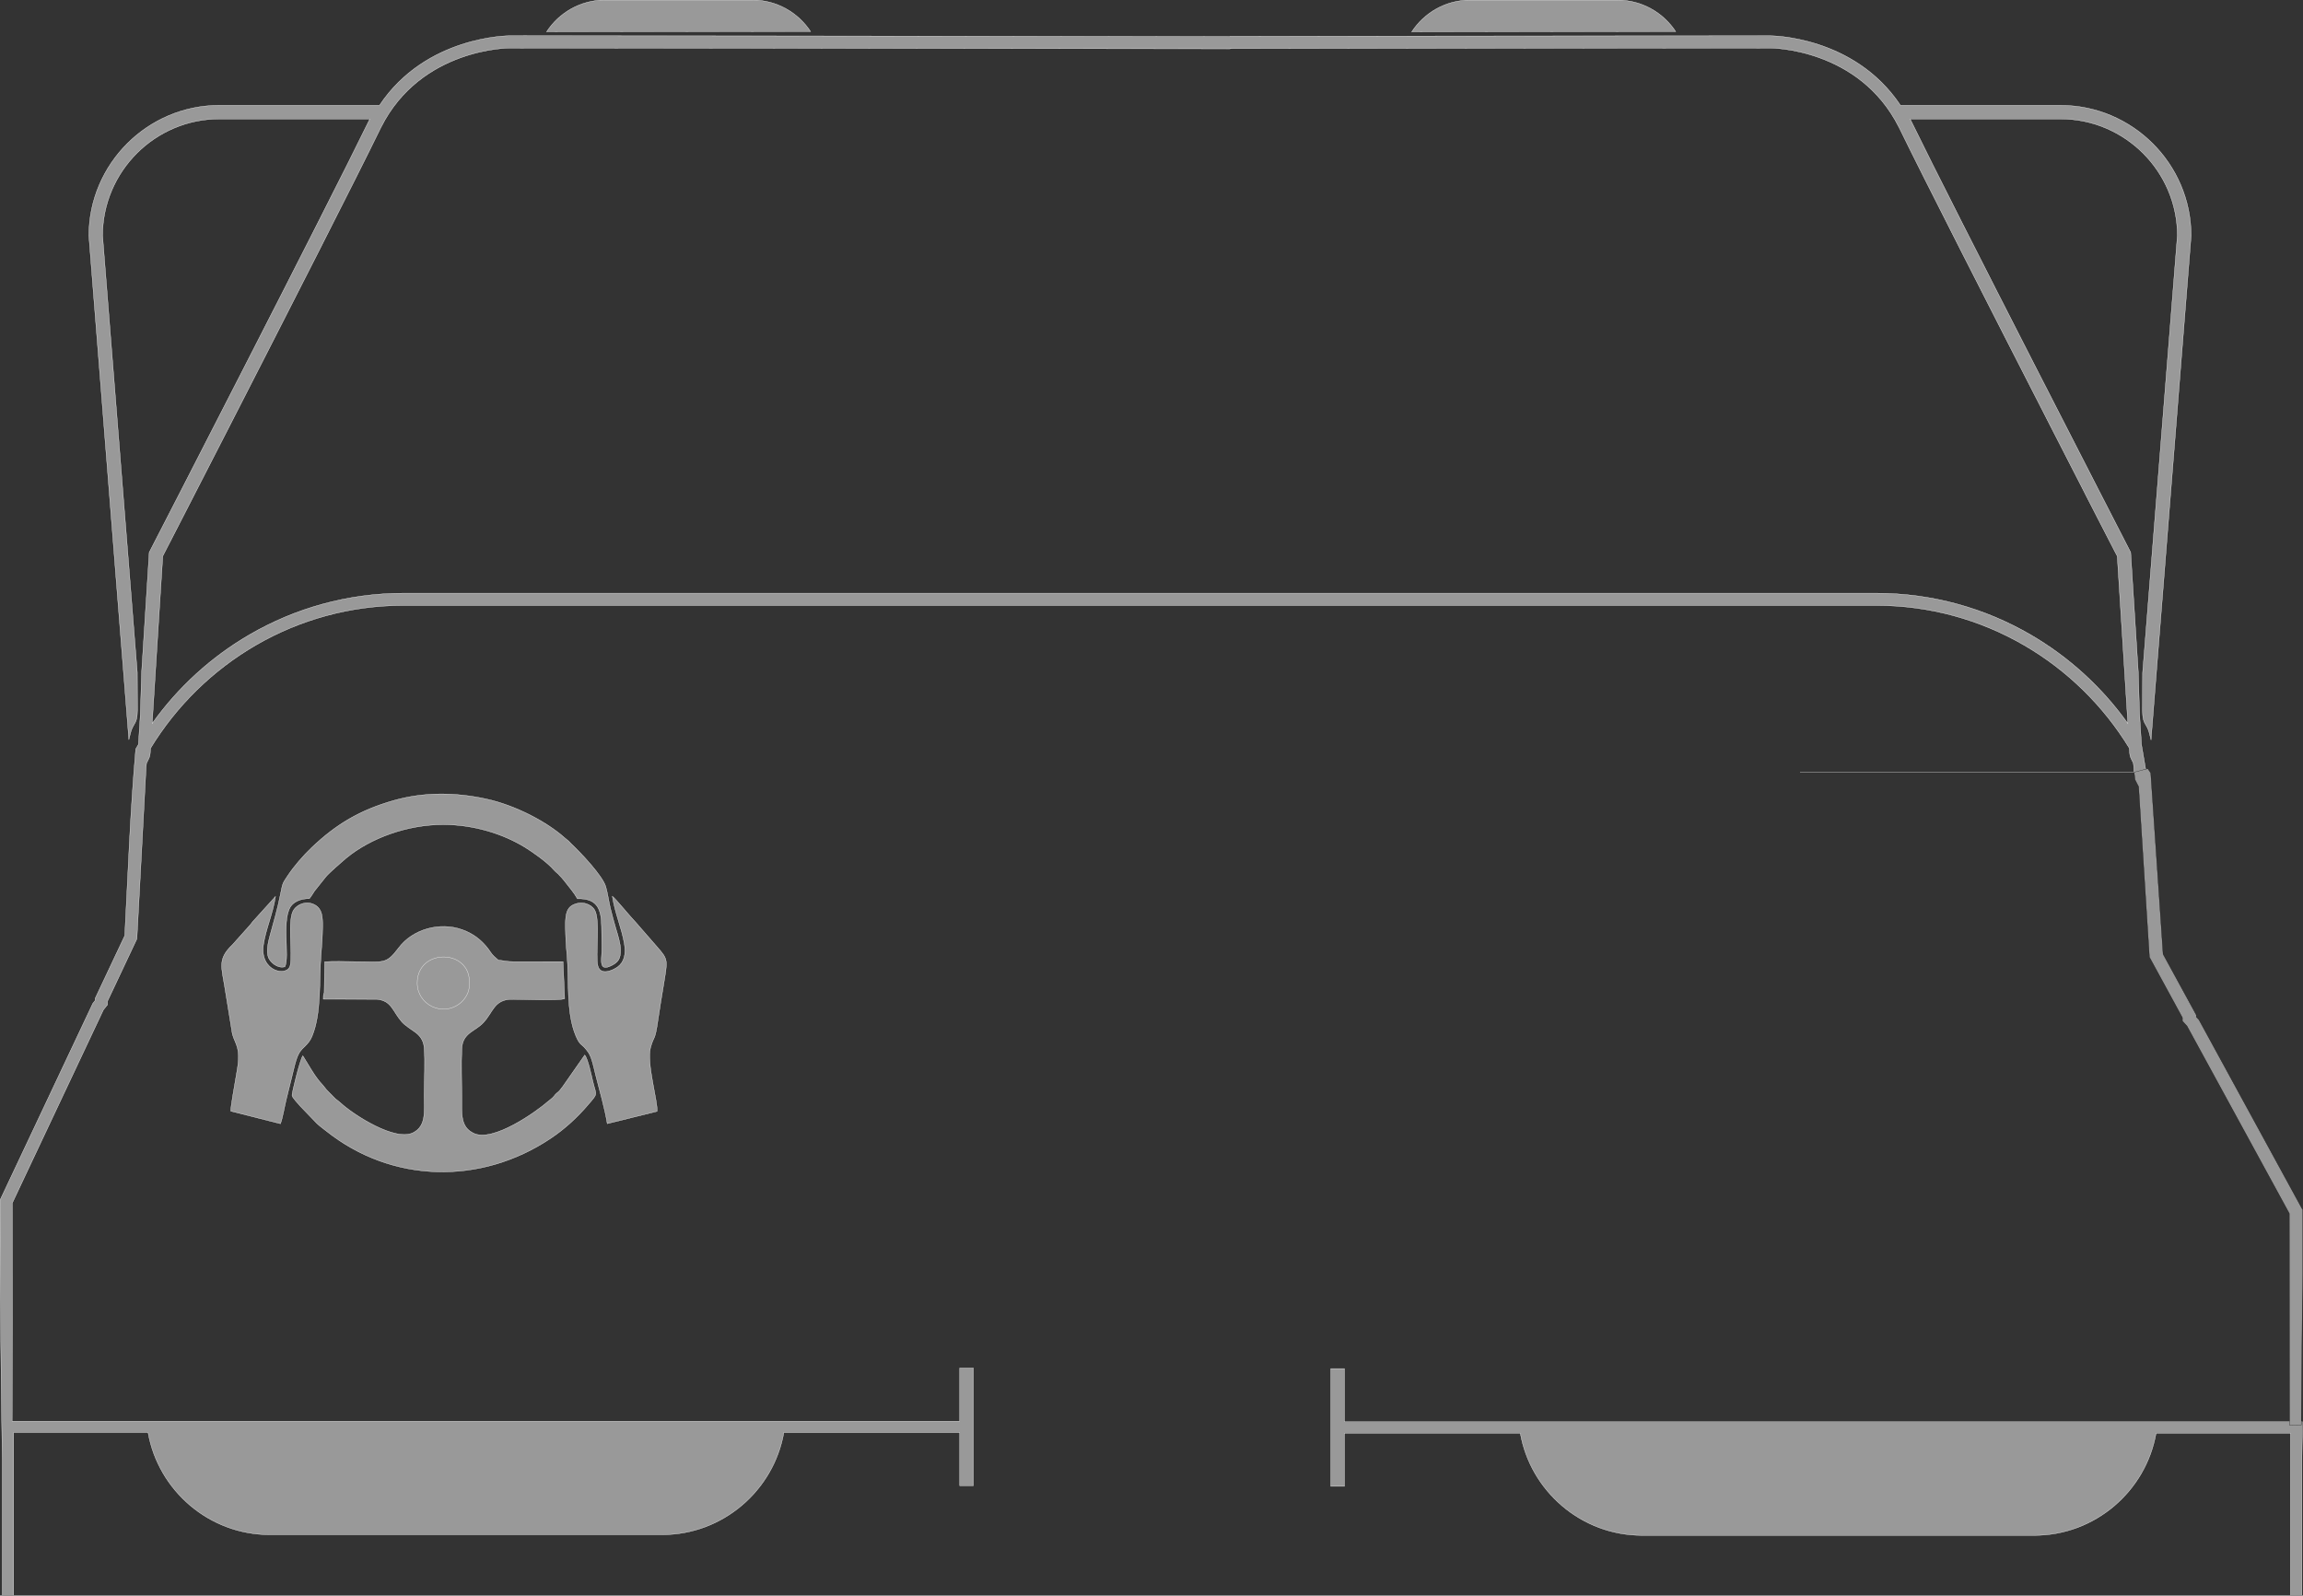 <?xml version="1.0" encoding="UTF-8" standalone="no"?>
<svg
   id="body_1"
   width="98.222"
   height="68.07"
   version="1.1"
   sodipodi:docname="DBY-1-rotated.svg"
   inkscape:version="1.1 (c4e8f9e, 2021-05-24)"
   xmlns:inkscape="http://www.inkscape.org/namespaces/inkscape"
   xmlns:sodipodi="http://sodipodi.sourceforge.net/DTD/sodipodi-0.dtd"
   xmlns="http://www.w3.org/2000/svg"
   xmlns:svg="http://www.w3.org/2000/svg">
  <rect width="100%" height="100%" fill="#333333" stroke="none"/>
  <sodipodi:namedview
     id="namedview122"
     pagecolor="#ffffff"
     bordercolor="#666666"
     borderopacity="1.0"
     inkscape:pageshadow="2"
     inkscape:pageopacity="0.0"
     inkscape:pagecheckerboard="0"
     showgrid="false"
     inkscape:zoom="6.8235294"
     inkscape:cx="48.508621"
     inkscape:cy="34"
     inkscape:window-width="1366"
     inkscape:window-height="707"
     inkscape:window-x="0"
     inkscape:window-y="0"
     inkscape:window-maximized="1"
     inkscape:current-layer="body_1" />
  <defs
     id="defs95">
    <clipPath
       id="1">
      <path
         id=""
         clip-rule="evenodd"
         d="m 0,-0.053 h 73.668 v 0 V 51 51 H 0 v 0 z" />
    </clipPath>
  </defs>
  <g
     transform="matrix(1.333,0,0,1.333,0,0.071)"
     id="g119">
    <g
       clip-path="url(#1)"
       id="g117">
      <path
         id="path97"
         transform="matrix(1,0,0,-1,0,51)"
         d="m 65.822,-152.448 v 0 0 0 0 -0.349 0 0 c 0,-0.2 -0.163,-0.363 -0.363,-0.363 v 0 0 0 h -5.59 v 0 0 c -0.2,0 -0.363,0.163 -0.363,0.363 v 0 0 0 0.347 0 0 0 h 6.2 v 0 0 c 0.039,0 0.077,6.8e-4 0.116,0.002 z"
         stroke="#ffffff"
         stroke-width="0.01"
         fill="#ff0000"
         fill-rule="nonzero" />
      <path
         id="path99"
         transform="matrix(1,0,0,-1,0,51)"
         d="m 10.95,-152.45 v 0 0 0 0 -0.347 0 0 c 0,-0.2 -0.163,-0.363 -0.363,-0.363 v 0 0 0 H 4.997 v 0 0 c -0.2,0 -0.363,0.163 -0.363,0.363 v 0 0 0 0.349 0 0 c 0.039,-8.2e-4 0.077,-0.002 0.116,-0.002 z"
         stroke="#ffffff"
         stroke-width="0.01"
         fill="#ff0000"
         fill-rule="nonzero" />
      <path
         id="path101"
         transform="matrix(1,0,0,-1,0,51)"
         d="m 15.012,19.452 v 0 0 l -1.53e-4,0.288 v 0 0 c -0.107,0.952 -1.658,0.924 -1.663,-0.142 v 0 0 c -0.004,-0.694 0.799,-1.1 1.367,-0.657 v 0 0 c 0.13,0.101 0.273,0.293 0.296,0.511 z M 12.057,19.072 c 0.479,-0.047 0.496,-0.376 0.799,-0.722 v 0 0 c 0.11,-0.125 0.304,-0.24 0.432,-0.335 v 0 0 c 0.128,-0.095 0.261,-0.239 0.282,-0.485 v 0 0 c 0.038,-0.445 0.002,-1.063 0.002,-1.527 v 0 0 c 0,-0.542 0.066,-0.969 -0.337,-1.192 v 0 0 c -0.569,-0.315 -1.925,0.562 -2.344,0.95 v 0 0 c -0.074,0.069 -0.143,0.102 -0.208,0.177 v 0 l -0.19,0.193 c -0.07,0.063 -0.107,0.133 -0.177,0.207 v 0 0 c -0.255,0.271 -0.435,0.625 -0.627,0.926 v 0 0 C 9.61,17.172 9.328,16.058 9.345,15.988 v 0 0 c 0.018,-0.074 0.197,-0.259 0.25,-0.324 v 0 L 10.136,15.101 c 0.077,-0.075 0.212,-0.174 0.304,-0.247 v 0 0 c 2.093,-1.665 4.934,-1.736 7.18,-0.233 v 0 0 c 0.462,0.309 0.853,0.676 1.177,1.053 v 0 0 c 0.353,0.41 0.285,0.299 0.174,0.758 v 0 0 c -0.046,0.192 -0.158,0.734 -0.262,0.856 v 0 L 18.003,16.277 c -0.035,-0.04 -0.05,-0.067 -0.084,-0.109 v 0 0 c -0.043,-0.053 -0.046,-0.049 -0.099,-0.093 v 0 0 c -0.07,-0.058 -0.031,-0.028 -0.091,-0.1 v 0 0 c -0.065,-0.079 -0.13,-0.115 -0.204,-0.18 v 0 0 c -0.371,-0.324 -1.744,-1.302 -2.363,-1.014 v 0 0 c -0.432,0.201 -0.387,0.61 -0.387,1.149 v 0 0 c 0,0.504 -0.023,1.062 0.001,1.559 v 0 0 c 0.025,0.518 0.425,0.546 0.694,0.84 v 0 0 c 0.304,0.333 0.33,0.682 0.816,0.74 v 0 0 c 0.303,0.011 1.627,-0.05 1.781,0.022 v 0 l -0.053,1.187 v 0 l -1.583,-0.001 v 0 0 c -0.22,-3.77e-4 -0.329,0.037 -0.488,0.05 v 0 l -0.133,0.118 c -0.088,0.081 -0.118,0.149 -0.197,0.252 v 0 0 c -0.218,0.281 -0.473,0.475 -0.814,0.6 v 0 0 c -0.726,0.266 -1.595,0.017 -2.037,-0.57 v 0 0 C 12.341,20.17 12.291,20.278 11.348,20.278 v 0 0 c -0.299,0 -0.669,0.019 -0.959,-0.005 v 0 l -0.016,-0.991 c -0.031,-0.055 -0.029,-0.126 -0.029,-0.206 v 0 l 1.713,-0.005 z"
         stroke="#ffffff"
         stroke-width="0.01"
         fill="#999999"
         fill-rule="nonzero" />
      <path
         id="path103"
         transform="matrix(1,0,0,-1,0,51)"
         d="m 7.384,15.492 v 0 0 L 8.973,15.089 v 0 0 c 0.074,0.193 0.132,0.558 0.181,0.756 v 0 0 c 0.064,0.26 0.125,0.515 0.191,0.772 v 0 0 c 0.056,0.217 0.117,0.546 0.225,0.732 v 0 0 c 0.12,0.208 0.296,0.253 0.416,0.544 v 0 0 c 0.311,0.756 0.217,1.79 0.286,2.591 v 0 0 c 0.026,0.304 0.047,0.606 0.05,0.912 v 0 0 c 0.004,0.313 -0.014,0.567 -0.243,0.695 v 0 0 C 9.81,22.242 9.526,22.114 9.406,21.947 v 0 0 C 9.177,21.629 9.376,20.556 9.284,20.153 v 0 0 C 9.198,19.779 8.304,19.955 8.429,20.814 v 0 0 c 0.075,0.512 0.308,1.01 0.386,1.55 v 0 L 8.124,21.6 C 8.064,21.543 8.051,21.501 7.994,21.442 v 0 L 7.44,20.822 C 6.957,20.363 7.087,20.107 7.189,19.467 v 0 L 7.434,17.961 C 7.48,17.792 7.55,17.688 7.594,17.524 v 0 0 c 0.088,-0.33 -0.01,-0.705 -0.062,-1.04 v 0 0 C 7.503,16.302 7.375,15.609 7.384,15.491 Z"
         stroke="#ffffff"
         stroke-width="0.01"
         fill="#999999"
         fill-rule="nonzero" />
      <path
         id="path105"
         transform="matrix(1,0,0,-1,0,51)"
         d="m 19.428,15.091 v 0 0 l 1.594,0.394 v 0 0 c 0.038,0.279 -0.34,1.543 -0.209,2.033 v 0 0 c 0.114,0.428 0.138,0.163 0.245,0.927 v 0 0 c 0.048,0.343 0.109,0.678 0.163,1.02 v 0 0 c 0.14,0.879 0.184,0.856 -0.226,1.319 v 0 l -0.681,0.782 c -0.115,0.11 -0.612,0.721 -0.722,0.805 v 0 0 c 0.08,-0.537 0.301,-1.019 0.385,-1.53 v 0 0 c 0.053,-0.324 -0.004,-0.579 -0.218,-0.734 v 0 0 c -0.158,-0.115 -0.546,-0.284 -0.63,0.034 v 0 0 c -0.087,0.329 0.086,1.471 -0.104,1.79 v 0 0 c -0.115,0.192 -0.413,0.303 -0.697,0.159 v 0 0 c -0.229,-0.116 -0.241,-0.393 -0.237,-0.717 v 0 0 c 0.004,-0.295 0.021,-0.595 0.049,-0.887 v 0 0 c 0.074,-0.756 -0.04,-1.825 0.284,-2.586 v 0 0 c 0.15,-0.353 0.178,-0.208 0.403,-0.532 v 0 0 c 0.113,-0.163 0.177,-0.509 0.232,-0.726 v 0 0 c 0.12,-0.476 0.294,-1.073 0.37,-1.551 z"
         stroke="#ffffff"
         stroke-width="0.01"
         fill="#999999"
         fill-rule="nonzero" />
      <path
         id="path107"
         transform="matrix(1,0,0,-1,0,51)"
         d="m 9.112,20.111 c 0.175,0.306 -0.136,1.609 0.237,1.99 v 0 0 c 0.119,0.122 0.312,0.194 0.549,0.193 v 0 0 c 0.066,0.076 0.116,0.173 0.165,0.243 v 0 l 0.362,0.454 c 0.091,0.113 0.534,0.502 0.649,0.597 v 0 0 c 0.787,0.649 1.96,1.073 3.103,1.074 v 0 0 c 0.984,0.001 1.92,-0.297 2.616,-0.723 v 0 0 c 0.252,-0.154 0.724,-0.487 0.927,-0.726 v 0 0 c 0.075,-0.089 0.138,-0.094 0.403,-0.436 v 0 0 c 0.118,-0.152 0.252,-0.308 0.351,-0.487 v 0 0 c 0.617,0.014 0.768,-0.302 0.773,-0.895 v 0 0 c 0.002,-0.26 0.014,-0.531 0.008,-0.791 v 0 0 c -0.007,-0.276 -0.098,-0.651 0.295,-0.46 v 0 0 c 0.216,0.105 0.309,0.211 0.305,0.508 v 0 0 c -0.003,0.221 -0.091,0.485 -0.15,0.685 v 0 0 c -0.063,0.214 -0.121,0.431 -0.173,0.641 v 0 0 c -0.054,0.222 -0.086,0.474 -0.148,0.693 v 0 0 c -0.099,0.351 -0.812,1.102 -1.099,1.371 v 0 0 c -0.036,0.033 -0.058,0.064 -0.094,0.097 v 0 0 c -0.042,0.038 -0.077,0.059 -0.119,0.097 v 0 0 c -0.585,0.524 -1.594,1.048 -2.515,1.248 v 0 0 c -0.986,0.214 -1.986,0.227 -2.954,-0.047 v 0 0 c -1.08,-0.306 -1.848,-0.761 -2.634,-1.512 v 0 0 C 9.7,23.669 9.408,23.332 9.209,23.032 v 0 0 C 9.034,22.769 9.047,22.801 8.972,22.429 v 0 0 C 8.877,21.952 8.76,21.56 8.637,21.111 v 0 0 C 8.584,20.918 8.511,20.608 8.587,20.41 v 0 0 C 8.645,20.262 8.873,20.049 9.112,20.112 Z"
         stroke="#ffffff"
         stroke-width="0.01"
         fill="#999999"
         fill-rule="nonzero" />
      <path
         id="path109"
         transform="matrix(1,0,0,-1,0,51)"
         d="m 39.355,32.069 v 0 0 0 0 H 60.038 v 0 0 c 1.787,0 3.468,-0.482 4.919,-1.323 v 0 0 c 1.234,-0.715 2.3,-1.689 3.124,-2.847 v 0 l -0.339,5.355 v 0 l -0.001,0.002 v 0 l -0.011,0.022 v 0 l -0.008,0.015 v 0 l -0.011,0.021 v 0 l -0.017,0.032 v 0 l -0.01,0.019 v 0 l -0.025,0.048 v 0 l -0.009,0.017 v 0 l -0.032,0.063 v 0 l -0.008,0.016 v 0 l -0.039,0.076 v 0 l -0.008,0.015 v 0 l -0.046,0.089 v 0 l -0.008,0.015 v 0 l -0.052,0.101 v 0 l -0.008,0.016 v 0 l -0.057,0.111 v 0 l -0.009,0.017 v 0 l -0.062,0.121 v 0 l -0.01,0.019 v 0 l -0.067,0.13 v 0 l -0.011,0.021 v 0 l -0.071,0.138 v 0 l -0.012,0.023 v 0 l -0.075,0.146 v 0 l -0.013,0.026 v 0 l -0.174,0.339 v 0 l -0.017,0.033 v 0 l -0.084,0.163 v 0 l -0.019,0.037 v 0 l -0.085,0.167 v 0 l -0.021,0.042 v 0 l -0.087,0.17 v 0 0 c -0.294,0.574 -0.629,1.227 -0.988,1.927 v 0 l -0.047,0.092 v 0 L 65.452,37.716 v 0 0 c -1.727,3.372 -3.921,7.675 -4.681,9.237 v 0 l -0.013,0.026 v 0 l -6.03e-4,0.001 v 0 l -0.002,0.003 v 0 0 c -1.277,2.536 -4.104,2.532 -4.117,2.532 v 0 0 c -0.062,0 -8.256,-0.004 -17.284,-0.016 v 0 0 0 -0.009 0 0 C 28.388,49.51 16.384,49.515 16.31,49.515 v 0 0 c -0.013,0 -2.84,0.004 -4.117,-2.532 v 0 l -0.002,-0.003 v 0 l -6.03e-4,-0.001 v 0 l -0.013,-0.026 v 0 0 C 11.418,45.391 9.223,41.088 7.497,37.716 v 0 l -0.088,-0.172 v 0 l -0.047,-0.092 v 0 0 C 7.004,36.753 6.669,36.1 6.374,35.526 v 0 L 6.287,35.356 v 0 L 6.265,35.314 v 0 L 6.18,35.147 v 0 l -0.019,-0.037 v 0 L 6.077,34.947 v 0 L 6.06,34.914 v 0 L 5.886,34.575 v 0 l -0.013,-0.026 v 0 L 5.798,34.403 v 0 l -0.012,-0.023 v 0 L 5.715,34.241 v 0 l -0.011,-0.021 v 0 l -0.067,-0.13 v 0 l -0.01,-0.019 v 0 L 5.565,33.95 v 0 l -0.009,-0.017 v 0 l -0.057,-0.111 v 0 l -0.008,-0.016 v 0 L 5.439,33.705 v 0 l -0.008,-0.015 v 0 l -0.046,-0.089 v 0 l -0.008,-0.015 v 0 l -0.039,-0.076 v 0 l -0.008,-0.016 v 0 l -0.032,-0.063 v 0 l -0.009,-0.017 v 0 l -0.025,-0.048 v 0 l -0.01,-0.019 v 0 L 5.239,33.315 v 0 L 5.228,33.294 v 0 l -0.008,-0.015 v 0 L 5.209,33.257 v 0 l -0.001,-0.002 v 0 L 4.869,27.899 v 0 0 c 0.824,1.158 1.89,2.132 3.124,2.847 v 0 0 c 1.45,0.841 3.131,1.323 4.919,1.323 v 0 0 0 H 39.355 Z M 73.668,5.549 C 73.662,5.104 73.655,4.683 73.648,4.287 v 0 0 0 -150.93 0 0 c 0,-1.64 -0.671,-3.131 -1.751,-4.211 v 0 0 c -1.081,-1.081 -2.571,-1.751 -4.211,-1.751 v 0 0 0 H 40.129 v 0 0 0 0.363 0 0 0 H 67.686 v 0 0 c 1.54,0 2.939,0.63 3.954,1.645 v 0 0 c 1.015,1.015 1.645,2.415 1.645,3.954 v 0 0 0 151.829 0 0 0 h -4.3 v 0 0 C 68.659,3.333 67.032,1.914 65.09,1.914 v 0 0 0 H 52.537 v 0 0 c -1.942,0 -3.569,1.419 -3.895,3.272 v 0 0 0 h -5.626 v 0 0 0 -1.701 0 0 0 h -0.437 v 0 0 0 3.766 0 0 0 h 0.437 v 0 0 0 -1.701 0 0 0 H 68.823 v 0 h 4.512 v 0 H 73.668 Z M 39.355,49.893 c 9.035,0.012 17.234,0.016 17.285,0.016 v 0 0 0 h 8.3e-4 v 0 0 c 0.008,-7.6e-5 2.679,0.006 4.165,-2.226 v 0 0 0 h 5.125 v 0 0 c 1.148,0 2.192,-0.47 2.949,-1.226 v 0 0 c 0.756,-0.756 1.226,-1.8 1.226,-2.949 v 0 L 68.823,27.369 v 0 l -6.75e-4,0.003 v 0 l -3.75e-4,0.002 v 0 l -3.7e-4,0.001 v 0 l -6.8e-4,0.003 v 0 l -6.8e-4,0.003 v 0 l -6.8e-4,0.003 v 0 l -7.55e-4,0.003 v 0 l -2.29e-4,0.001 v 0 l -4.5e-4,0.002 v 0 l -6.76e-4,0.003 v 0 l -7.5e-4,0.003 v 0 l -6.8e-4,0.003 v 0 l -7.55e-4,0.003 v 0 l -7.5e-5,5.26e-4 v 0 l -6.05e-4,0.003 v 0 l -7.55e-4,0.003 v 0 l -6.8e-4,0.003 v 0 l -7.54e-4,0.003 v 0 l -6.76e-4,0.003 v 0 0 0 1.5e-4 0 l -7.5e-4,0.003 v 0 l -6.8e-4,0.003 v 0 l -7.55e-4,0.003 v 0 l -6.79e-4,0.003 v 0 l -6.06e-4,0.003 v 0 l -1.5e-4,7.53e-4 v 0 l -6.8e-4,0.003 v 0 l -7.54e-4,0.003 v 0 l -7.46e-4,0.003 v 0 l -6.8e-4,0.003 v 0 l -4.6e-4,0.002 v 0 l -2.96e-4,0.001 v 0 l -7.54e-4,0.003 v 0 l -6.8e-4,0.003 v 0 l -7.55e-4,0.003 v 0 l -7.45e-4,0.003 v 0 l -3.1e-4,0.001 v 0 l -4.5e-4,0.002 v 0 l -6.8e-4,0.003 v 0 l -7.5e-4,0.003 v 0 l -7.6e-4,0.003 v 0 l -7.5e-4,0.003 v 0 l -1.5e-4,6.03e-4 v 0 l -6e-4,0.003 v 0 l -6.8e-4,0.003 v 0 l -7.55e-4,0.003 v 0 l -7.55e-4,0.003 v 0 l -7.56e-4,0.003 v 0 0 0 7.7e-5 0 l -7.54e-4,0.003 v 0 l -7.5e-4,0.003 v 0 l -7.54e-4,0.003 v 0 l -6.76e-4,0.003 v 0 l -6.06e-4,0.003 v 0 l -1.54e-4,6.77e-4 v 0 l -7.54e-4,0.003 v 0 l -7.46e-4,0.003 v 0 l -7.6e-4,0.003 v 0 l -7.5e-4,0.003 v 0 l -4.5e-4,0.002 v 0 l -3.1e-4,0.001 v 0 l -7.5e-4,0.003 v 0 l -7.5e-4,0.003 v 0 l -7.56e-4,0.003 v 0 l -7.54e-4,0.003 v 0 l -3.1e-4,0.001 v 0 l -4.5e-4,0.002 v 0 l -7.5e-4,0.003 v 0 l -7.5e-4,0.003 v 0 l -7.55e-4,0.003 v 0 l -9.85e-4,0.004 v 0 l -6e-4,0.003 v 0 l -7.6e-4,0.003 v 0 l -7.45e-4,0.003 v 0 l -7.55e-4,0.003 v 0 l -7.55e-4,0.003 v 0 0 c -0.058,0.251 -0.156,0.292 -0.201,0.477 v 0 0 c -0.035,0.146 -0.024,0.466 -0.024,0.466 v 0 l 0.004,1.014 v 0 L 69.665,43.51 v 0 0 c 0,1.027 -0.42,1.961 -1.097,2.638 v 0 0 C 67.891,46.824 66.957,47.245 65.93,47.245 v 0 0 0 h -4.815 v 0 l 0.05,-0.1 v 0 0 C 62.463,44.475 67.975,33.759 68.129,33.459 v 0 l 0.043,-0.084 v 0 l 0.243,-3.839 v 0 l 0.001,-0.038 v 0 l 0.001,-0.038 v 0 l 0.001,-0.038 v 0 l 0.001,-0.038 v 0 l 0.037,-1.198 v 0 l 0.056,-0.88 v 0 l 0.002,-0.038 v 0 l 0.002,-0.038 v 0 l 0.152,-0.89 v 0 0 0 0 0 0 c -14.22,0 -15.17,0 -0.39,0 v 0 l -0.009,0.177 v 0 l -0.013,0.114 v 0 0 c -0.118,0.234 -0.111,0.214 -0.128,0.478 v 0 0 c -0.83,1.361 -1.992,2.499 -3.372,3.298 v 0 0 c -1.391,0.806 -3.005,1.269 -4.721,1.269 v 0 0 0 H 39.355 v 0 H 12.91 v 0 0 c -1.716,0 -3.33,-0.463 -4.721,-1.269 v 0 0 C 6.809,29.606 5.647,28.468 4.817,27.107 v 0 0 c -0.017,-0.264 -0.009,-0.244 -0.128,-0.478 v 0 l -0.013,-0.114 v 0 L 4.381,21.007 v 0 L 3.44,19.012 v 0 0 0 -0.114 0 L 3.309,18.735 v 0 L 0.394,12.553 v 0 0 C 0.401,9.716 0.398,7.405 0.387,5.57 v 0 0 0 H 30.706 v 0 0 0 1.701 0 0 0 h 0.437 v 0 0 0 -3.766 0 0 0 h -0.437 v 0 0 0 1.701 0 0 0 h -5.626 v 0 0 C 24.754,3.354 23.127,1.935 21.185,1.935 v 0 0 0 H 8.632 v 0 0 c -1.942,0 -3.569,1.419 -3.895,3.272 v 0 0 0 H 0.437 v 0 0 0 -151.829 0 0 c 0,-1.54 0.63,-2.939 1.645,-3.954 v 0 0 c 1.015,-1.015 2.415,-1.645 3.954,-1.645 v 0 0 0 H 39.354 v 0 0 0 -0.363 0 0 0 H 6.036 v 0 0 c -1.64,0 -3.131,0.671 -4.211,1.751 v 0 0 c -1.081,1.08 -1.751,2.571 -1.751,4.211 v 0 0 0 150.93 0 0 C 0.036,6.433 0.008,9.262 -1.5258789e-5,12.643 v 0 0 C 0.989,14.743 1.978,16.843 2.97,18.941 v 0 l 0.074,0.093 v 0 0 0 0.065 0 l 0.947,2.007 v 0 0 c 0.107,2.001 0.175,3.989 0.352,5.975 v 0 l 0.084,0.144 v 0 l 0.005,0.042 v 0 l 0.002,0.038 v 0 l 0.056,0.88 v 0 l 0.037,1.198 v 0 l 0.001,0.038 v 0 l 0.001,0.038 v 0 l 0.001,0.038 v 0 l 0.001,0.038 v 0 l 0.243,3.839 v 0 l 0.043,0.084 v 0 0 C 4.973,33.759 10.485,44.476 11.783,47.145 v 0 l 0.05,0.1 v 0 0 0 H 7.017 v 0 0 c -1.027,0 -1.961,-0.42 -2.638,-1.097 v 0 0 C 3.703,45.47 3.282,44.537 3.282,43.51 v 0 L 4.393,29.532 v 0 l 0.004,-1.014 v 0 0 c 0,0 0.011,-0.32 -0.024,-0.466 v 0 0 C 4.328,27.867 4.23,27.826 4.172,27.575 v 0 l -7.553e-4,-0.003 v 0 l -7.554e-4,-0.003 v 0 l -7.55e-4,-0.003 v 0 l -7.555e-4,-0.003 v 0 l -6.028e-4,-0.003 v 0 l -9.841e-4,-0.004 v 0 l -7.554e-4,-0.003 v 0 l -7.552e-4,-0.003 v 0 l -7.554e-4,-0.003 v 0 l -4.501e-4,-0.002 v 0 l -3.052e-4,-0.001 v 0 l -7.553e-4,-0.003 v 0 l -7.553e-4,-0.003 v 0 l -7.553e-4,-0.003 v 0 l -7.554e-4,-0.003 v 0 l -2.975e-4,-0.001 v 0 l -4.501e-4,-0.002 v 0 l -7.554e-4,-0.003 v 0 l -7.55e-4,-0.003 v 0 l -7.555e-4,-0.003 v 0 l -7.555e-4,-0.003 v 0 l -1.524e-4,-6.77e-4 v 0 l -6.026e-4,-0.003 v 0 l -6.79e-4,-0.003 v 0 l -7.555e-4,-0.003 v 0 l -7.555e-4,-0.003 v 0 l -7.55e-4,-0.003 v 0 0 0 -7.7e-5 0 l -7.554e-4,-0.003 v 0 l -7.553e-4,-0.003 v 0 l -7.553e-4,-0.003 v 0 l -6.79e-4,-0.003 v 0 l -6.03e-4,-0.003 v 0 l -1.524e-4,-6.03e-4 v 0 l -7.553e-4,-0.003 v 0 l -7.553e-4,-0.003 v 0 l -7.553e-4,-0.003 v 0 l -6.79e-4,-0.003 v 0 l -4.501e-4,-0.002 v 0 l -2.976e-4,-0.001 v 0 l -7.63e-4,-0.003 v 0 l -7.552e-4,-0.003 v 0 l -6.714e-4,-0.003 v 0 l -7.554e-4,-0.003 v 0 l -3.05e-4,-0.001 v 0 l -4.502e-4,-0.002 v 0 l -6.791e-4,-0.003 v 0 l -7.553e-4,-0.003 v 0 l -7.554e-4,-0.003 v 0 l -6.713e-4,-0.003 v 0 l -1.527e-4,-0.002 v 0 l -6.026e-4,-0.003 v 0 l -6.79e-4,-0.003 v 0 l -7.554e-4,-0.003 v 0 l -6.79e-4,-0.003 v 0 l -7.55e-4,-0.003 v 0 0 0 -1.48e-4 0 l -6.792e-4,-0.003 v 0 l -7.554e-4,-0.003 v 0 l -6.79e-4,-0.003 v 0 l -7.554e-4,-0.003 v 0 l -6.026e-4,-0.003 v 0 l -6.87e-5,-5.26e-4 v 0 l -7.553e-4,-0.003 v 0 l -6.79e-4,-0.003 v 0 l -7.554e-4,-0.003 v 0 l -6.79e-4,-0.003 v 0 l -4.5e-4,-0.002 v 0 l -2.29e-4,-0.001 v 0 l -7.552e-4,-0.003 v 0 l -6.791e-4,-0.003 v 0 l -6.714e-4,-0.003 v 0 l -6.79e-4,-0.003 v 0 l -3.813e-4,-0.001 v 0 l -3.74e-4,-0.002 v 0 l -6.79e-4,-0.003 v 0 L 2.843,43.509 v 0 0 c 0,1.148 0.47,2.192 1.226,2.949 v 0 0 c 0.756,0.756 1.8,1.226 2.949,1.226 v 0 0 0 h 5.125 v 0 0 c 1.486,2.233 4.157,2.226 4.165,2.226 v 0 0 0 h 8.28e-4 v 0 0 c 0.061,0 12.071,-0.005 23.046,-0.025 v 0 0 0 0.009 z"
         stroke="#ffffff"
         stroke-width="0.01"
         fill="#999999"
         fill-rule="nonzero" />
      <path
         id="path111"
         transform="matrix(1,0,0,-1,0,51)"
         d="m 73.254,5.443 v 0 0 l -0.008,6.776 v 0 l -3.273,5.997 v 0 l -0.147,0.159 v 0 0 0 0.11 0 L 68.771,20.421 v 0 l -0.346,5.455 v 0 l -0.116,0.226 v 0 l -0.027,0.238 v 0 l 0.438,0.114 v 0 l 0.094,-0.14 v 0 l 0.395,-5.797 v 0 l 1.063,-1.948 v 0 0 0 -0.063 0 l 0.084,-0.09 v 0 l 3.334,-6.11 v 0 L 73.629,5.448 Z"
         stroke="#000000"
         stroke-width="0.008"
         fill="#999999"
         fill-rule="nonzero" />
      <path
         id="path113"
         transform="matrix(1,0,0,-1,0,51)"
         d="m 45.169,50.035 c 0.397,0.61 1.085,1.016 1.864,1.016 v 0 0 0 h 4.723 v 0 0 c 0.775,0 1.461,-0.402 1.859,-1.008 v 0 0 c -2.272,-0.002 -5.217,-0.004 -8.446,-0.008 z"
         stroke="#ffffff"
         stroke-width="0.01"
         fill="#999999"
         fill-rule="nonzero" />
      <path
         id="path115"
         transform="matrix(1,0,0,-1,0,51)"
         d="m 17.489,50.037 c 0.397,0.61 1.085,1.016 1.864,1.016 v 0 0 0 h 4.723 v 0 0 c 0.775,0 1.461,-0.402 1.859,-1.008 v 0 0 c -2.272,-0.002 -5.217,-0.004 -8.446,-0.008 z"
         stroke="#ffffff"
         stroke-width="0.01"
         fill="#999999"
         fill-rule="nonzero" />
    </g>
  </g>
</svg>
